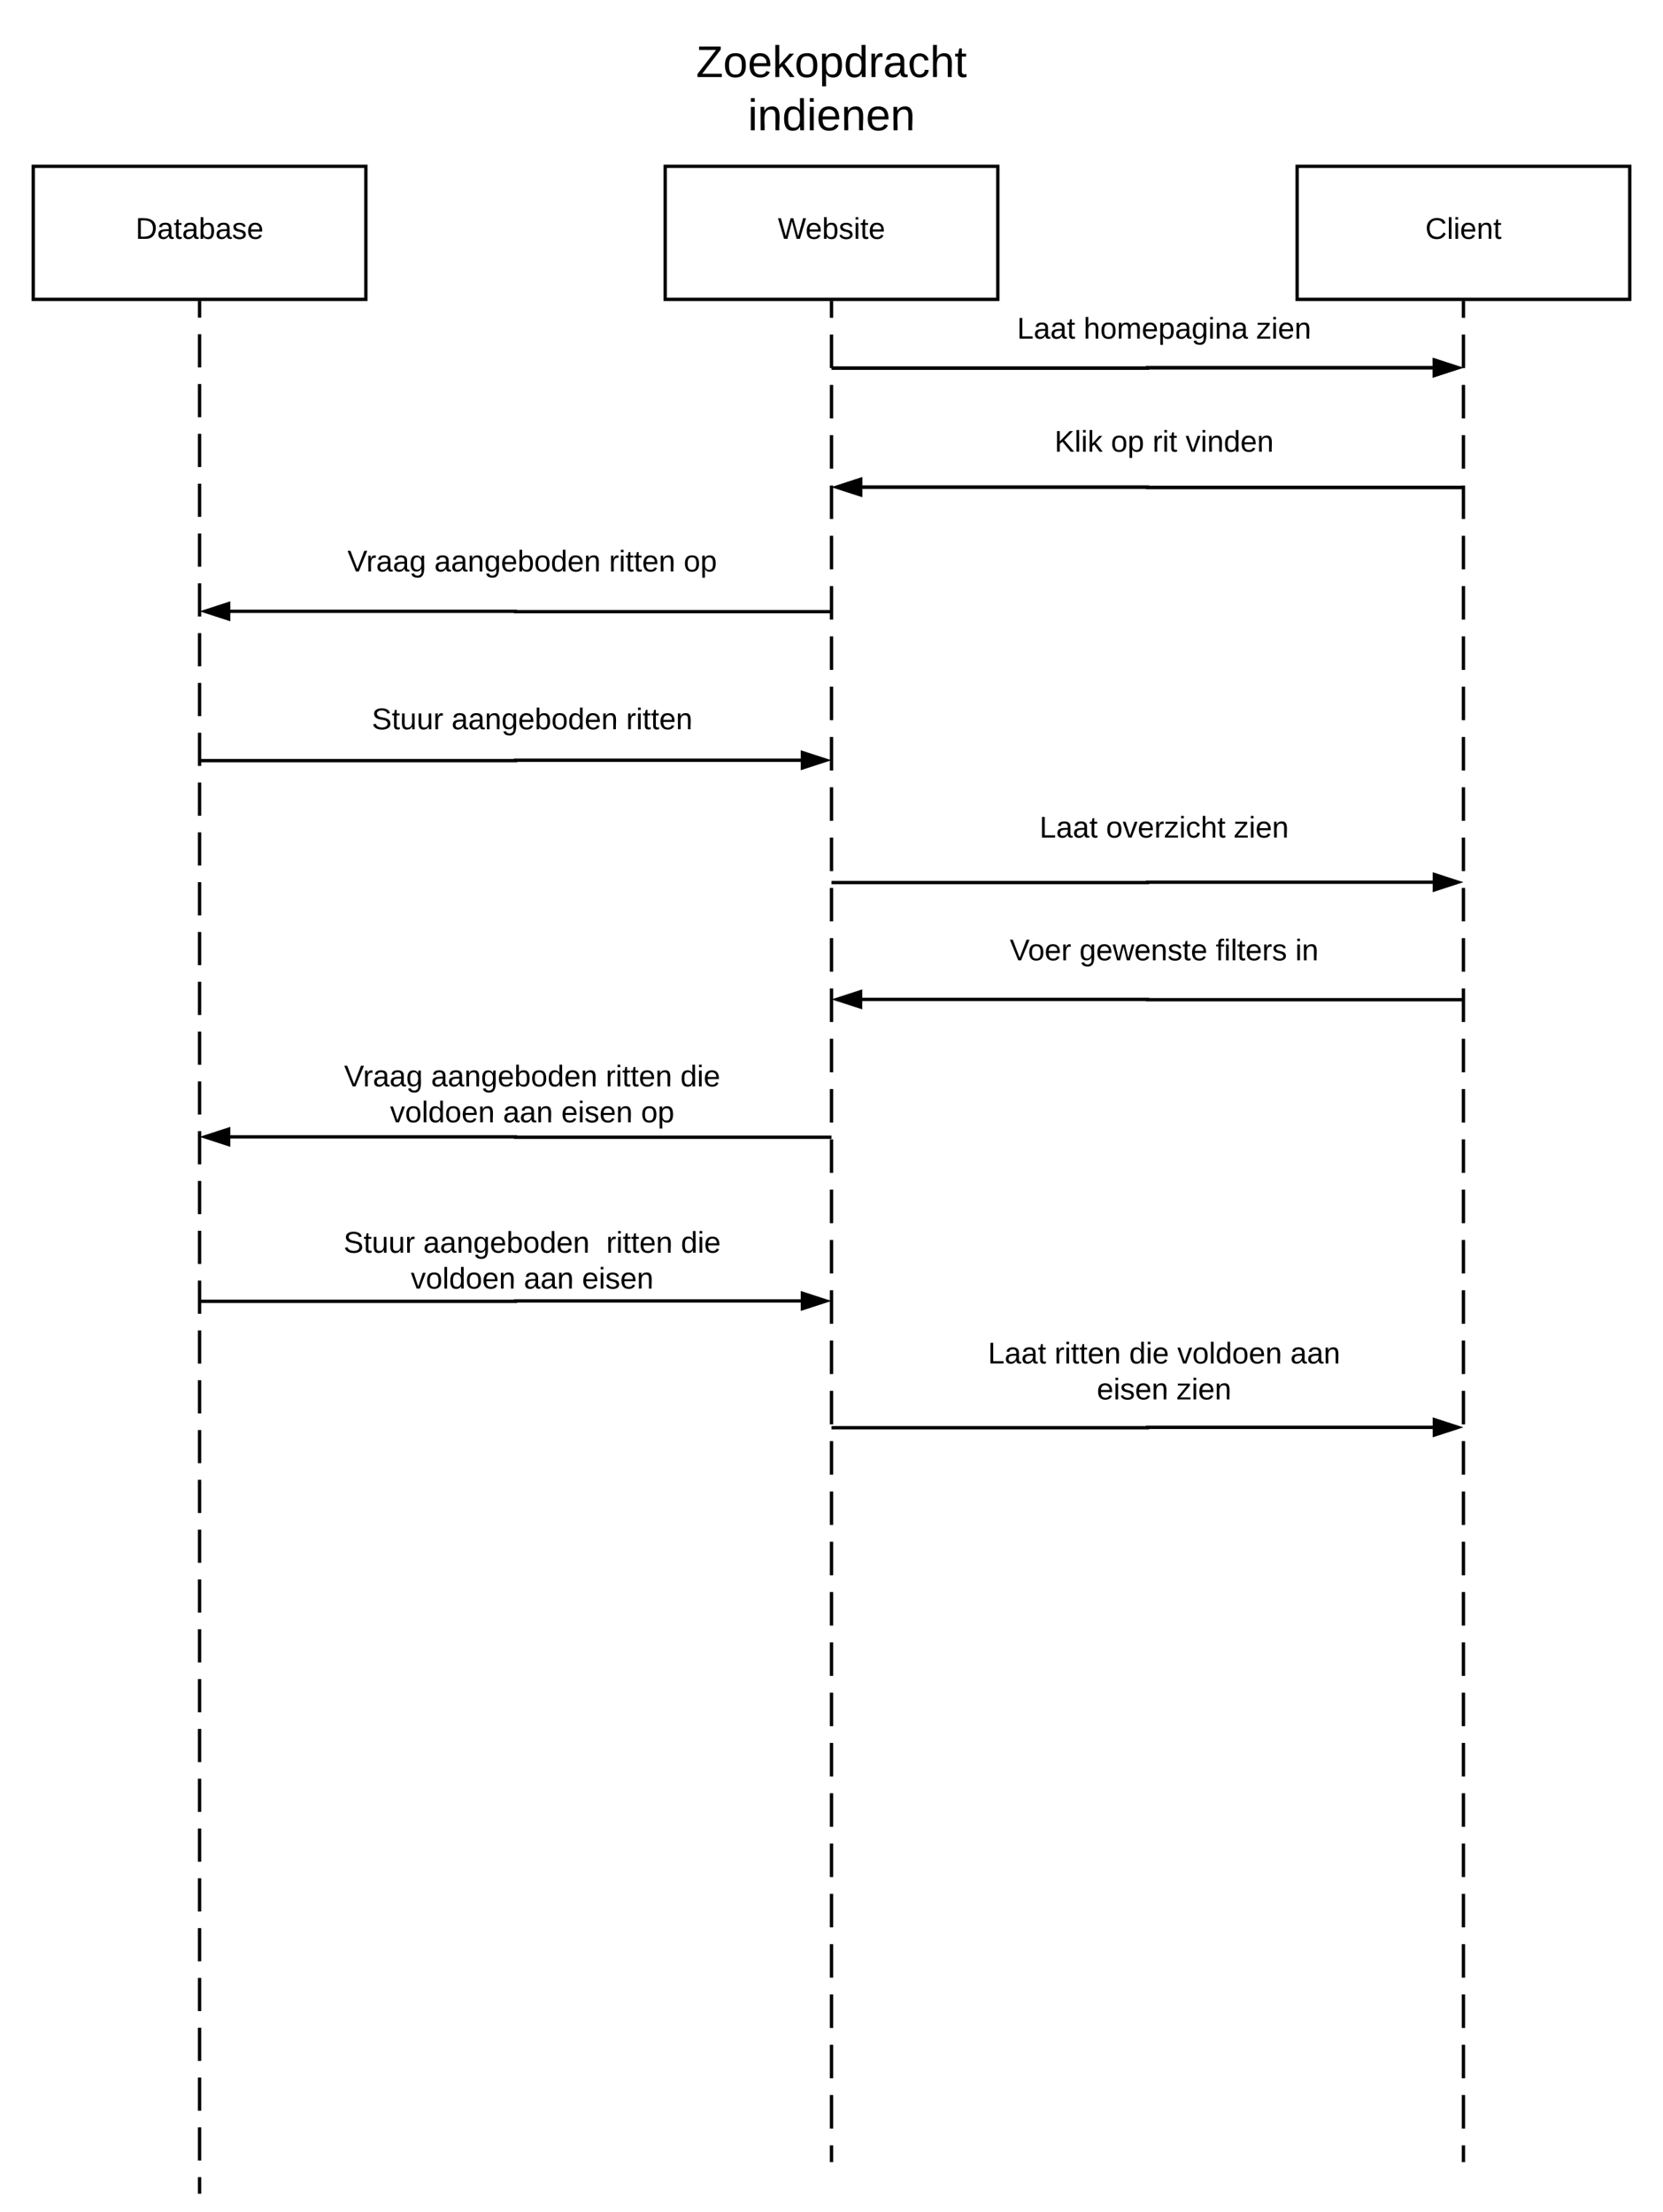 <svg xmlns="http://www.w3.org/2000/svg" xmlns:xlink="http://www.w3.org/1999/xlink" xmlns:lucid="lucid" width="1000" height="1330"><g transform="translate(-460 -60)" lucid:page-tab-id="0_0"><path d="M0 0h1760v2656H0z" fill="#fff"/><path d="M480 160h200v80H480z" stroke="#000" stroke-width="2" fill="#fff"/><use xlink:href="#a" transform="matrix(1,0,0,1,485,165) translate(56.525 38.6)"/><path d="M1240 160h200v80h-200z" stroke="#000" stroke-width="2" fill="#fff"/><use xlink:href="#b" transform="matrix(1,0,0,1,1245,165) translate(72.075 38.6)"/><path d="M1340 241v1119" fill="none"/><path d="M1340 241v10.08m0 10.08v20.16m0 10.1v20.15m0 10.08v20.16m0 10.1v20.15m0 10.1v20.15m0 10.08v20.16m0 10.08v20.16m0 10.08v20.17m0 10.08v20.17m0 10.08v20.16m0 10.1v20.16m0 10.08V614m0 10.08v20.16m0 10.08v20.17m0 10.07v20.16m0 10.08v20.17m0 10.08v20.17m0 10.08v20.16m0 10.08v20.16m0 10.08v20.17m0 10.08v20.16m0 10.07v20.16m0 10.08v20.18m0 10.08v20.16m0 10.08v20.16m0 10.08v20.17m0 10.1v20.15m0 10.08v20.16m0 10.07v20.17m0 10.08v20.16m0 10.08v20.16m0 10.08v20.16m0 10.1v20.15m0 10.1v20.15m0 10.08v20.16m0 10.08v20.16m0 10.08V1360" stroke="#000" stroke-width="2" fill="none"/><path d="M1341 241h-2v-1h2z"/><path d="M580 241v1138" fill="none"/><path d="M580 241v9.98m0 9.98v19.97m0 9.98v19.98m0 9.98v19.96m0 10v19.95m0 9.98v19.97m0 9.98v19.97m0 9.98v19.96m0 10v19.96m0 9.98v19.97m0 10v19.96m0 9.98v19.96m0 10v19.95m0 9.98v19.97m0 9.98v19.97m0 9.98v19.96m0 9.98v19.96m0 9.98v19.97m0 9.97v19.97m0 9.98v19.96m0 9.98v19.97m0 9.98v19.98m0 9.98v19.96m0 10v19.95m0 9.98v19.97m0 9.98v19.97m0 9.98v19.96m0 10v19.96m0 9.98v19.97m0 10v19.96m0 9.98v19.96m0 10v19.95m0 9.98v19.97m0 9.98v19.97m0 9.98v19.96m0 9.98v19.96m0 9.98v19.97m0 9.97v19.97m0 9.98v9.98" stroke="#000" stroke-width="2" fill="none"/><path d="M581 241h-2v-1h2z"/><path d="M860 160h200v80H860z" stroke="#000" stroke-width="2" fill="#fff"/><use xlink:href="#c" transform="matrix(1,0,0,1,865,165) translate(62.725 38.6)"/><path d="M960 241v1119" fill="none"/><path d="M960 241v10.08m0 10.08v20.16m0 10.1v20.15m0 10.08v20.16m0 10.1v20.15m0 10.1v20.15m0 10.08v20.16m0 10.08v20.16m0 10.08v20.17m0 10.08v20.17m0 10.08v20.16m0 10.1v20.16m0 10.08V614m0 10.08v20.16m0 10.08v20.17m0 10.07v20.16m0 10.08v20.17m0 10.08v20.17m0 10.08v20.16m0 10.08v20.16m0 10.08v20.17m0 10.08v20.16m0 10.07v20.16m0 10.08v20.18m0 10.08v20.16m0 10.08v20.16m0 10.08v20.17m0 10.1v20.15m0 10.08v20.16m0 10.07v20.17m0 10.08v20.16m0 10.08v20.16m0 10.08v20.16m0 10.1v20.15m0 10.1v20.15m0 10.08v20.16m0 10.08v20.16m0 10.08V1360" stroke="#000" stroke-width="2" fill="none"/><path d="M961 241h-2v-1h2z"/><path d="M960 281.33h190v-.22h171.76" stroke="#000" stroke-width="2" fill="none"/><path d="M1336.76 281.1l-14.26 4.65v-9.27z" stroke="#000" stroke-width="2"/><path d="M1040 240h240v40h-240z" stroke="#000" stroke-opacity="0" stroke-width="2" fill="#fff" fill-opacity="0"/><use xlink:href="#d" transform="matrix(1,0,0,1,1045,245) translate(26.575 18.6)"/><use xlink:href="#e" transform="matrix(1,0,0,1,1045,245) translate(66.575 18.6)"/><use xlink:href="#f" transform="matrix(1,0,0,1,1045,245) translate(170.475 18.6)"/><path d="M1340 353.1h-190v-.2H978.24" stroke="#000" stroke-width="2" fill="none"/><path d="M963.24 352.9l14.26-4.65v9.27z" stroke="#000" stroke-width="2"/><path d="M1040 308h240v40h-240z" stroke="#000" stroke-opacity="0" stroke-width="2" fill="#fff" fill-opacity="0"/><use xlink:href="#g" transform="matrix(1,0,0,1,1045,313) translate(49.125 18.6)"/><use xlink:href="#h" transform="matrix(1,0,0,1,1045,313) translate(83.025 18.6)"/><use xlink:href="#i" transform="matrix(1,0,0,1,1045,313) translate(108.025 18.6)"/><use xlink:href="#j" transform="matrix(1,0,0,1,1045,313) translate(127.925 18.6)"/><path d="M1040 540h240v40h-240z" stroke="#000" stroke-opacity="0" stroke-width="2" fill="#fff" fill-opacity="0"/><use xlink:href="#d" transform="matrix(1,0,0,1,1045,545) translate(40.075 18.6)"/><use xlink:href="#k" transform="matrix(1,0,0,1,1045,545) translate(80.075 18.6)"/><use xlink:href="#f" transform="matrix(1,0,0,1,1045,545) translate(156.975 18.6)"/><path d="M1040 613.4h240v53.2h-240z" stroke="#000" stroke-opacity="0" stroke-width="2" fill="#fff" fill-opacity="0"/><path d="M1040 606.8h240V660h-240z" stroke="#000" stroke-opacity="0" stroke-width="2" fill="#fff" fill-opacity="0"/><use xlink:href="#l" transform="matrix(1,0,0,1,1045,611.8) translate(22.15 25.6)"/><use xlink:href="#m" transform="matrix(1,0,0,1,1045,611.8) translate(64.1 25.6)"/><use xlink:href="#n" transform="matrix(1,0,0,1,1045,611.8) translate(146.05 25.6)"/><use xlink:href="#o" transform="matrix(1,0,0,1,1045,611.8) translate(193.9 25.6)"/><path d="M1040 860h240v53.2h-240z" stroke="#000" stroke-opacity="0" stroke-width="2" fill="#fff" fill-opacity="0"/><use xlink:href="#d" transform="matrix(1,0,0,1,1045,865) translate(9.1 14.8)"/><use xlink:href="#p" transform="matrix(1,0,0,1,1045,865) translate(49.1 14.8)"/><use xlink:href="#q" transform="matrix(1,0,0,1,1045,865) translate(94 14.8)"/><use xlink:href="#r" transform="matrix(1,0,0,1,1045,865) translate(122.95 14.8)"/><use xlink:href="#s" transform="matrix(1,0,0,1,1045,865) translate(190.9 14.8)"/><use xlink:href="#t" transform="matrix(1,0,0,1,1045,865) translate(74.55 36.4)"/><use xlink:href="#f" transform="matrix(1,0,0,1,1045,865) translate(122.5 36.4)"/><path d="M1340 353.1h-190v-.2H978.24" stroke="#000" stroke-width="2" fill="none"/><path d="M963.24 352.9l14.26-4.65v9.27z" stroke="#000" stroke-width="2"/><path d="M960 427.78H770v-.22H598.24" stroke="#000" stroke-width="2" fill="none"/><path d="M583.24 427.56l14.26-4.64v9.27z" stroke="#000" stroke-width="2"/><path d="M660 380h240v40H660z" stroke="#000" stroke-opacity="0" stroke-width="2" fill="#fff" fill-opacity="0"/><use xlink:href="#u" transform="matrix(1,0,0,1,665,385) translate(3.9 18.6)"/><use xlink:href="#v" transform="matrix(1,0,0,1,665,385) translate(56.2 18.6)"/><use xlink:href="#p" transform="matrix(1,0,0,1,665,385) translate(161.2 18.6)"/><use xlink:href="#w" transform="matrix(1,0,0,1,665,385) translate(206.1 18.6)"/><path d="M580 517.33h190v-.22h171.76" stroke="#000" stroke-width="2" fill="none"/><path d="M956.76 517.1l-14.26 4.65v-9.27z" stroke="#000" stroke-width="2"/><path d="M960 281.33h190v-.22h171.76" stroke="#000" stroke-width="2" fill="none"/><path d="M1336.76 281.1l-14.26 4.65v-9.27z" stroke="#000" stroke-width="2"/><path d="M660 474.9h240v40H660z" stroke="#000" stroke-opacity="0" stroke-width="2" fill="#fff" fill-opacity="0"/><g><use xlink:href="#x" transform="matrix(1,0,0,1,665,479.889) translate(18.575 18.6)"/><use xlink:href="#v" transform="matrix(1,0,0,1,665,479.889) translate(66.525 18.6)"/><use xlink:href="#y" transform="matrix(1,0,0,1,665,479.889) translate(171.525 18.6)"/></g><path d="M960 590.67h190v-.23h171.76" stroke="#000" stroke-width="2" fill="none"/><path d="M1336.76 590.44l-14.26 4.64v-9.27z" stroke="#000" stroke-width="2"/><path d="M1340 661.1h-190v-.2H978.24" stroke="#000" stroke-width="2" fill="none"/><path d="M963.24 660.9l14.26-4.65v9.27z" stroke="#000" stroke-width="2"/><path d="M960 743.78H770v-.22H598.24" stroke="#000" stroke-width="2" fill="none"/><path d="M583.24 743.56l14.26-4.64v9.27z" stroke="#000" stroke-width="2"/><path d="M660 693.4h240v53.2H660z" stroke="#000" stroke-opacity="0" stroke-width="2" fill="#fff" fill-opacity="0"/><g><use xlink:href="#u" transform="matrix(1,0,0,1,665,698.4) translate(1.925 14.8)"/><use xlink:href="#v" transform="matrix(1,0,0,1,665,698.4) translate(54.225 14.8)"/><use xlink:href="#p" transform="matrix(1,0,0,1,665,698.4) translate(159.225 14.8)"/><use xlink:href="#z" transform="matrix(1,0,0,1,665,698.4) translate(204.125 14.8)"/><use xlink:href="#r" transform="matrix(1,0,0,1,665,698.4) translate(29.55 36.4)"/><use xlink:href="#A" transform="matrix(1,0,0,1,665,698.4) translate(97.5 36.4)"/><use xlink:href="#t" transform="matrix(1,0,0,1,665,698.4) translate(132.5 36.4)"/><use xlink:href="#w" transform="matrix(1,0,0,1,665,698.4) translate(180.45 36.4)"/></g><path d="M580 842.44h190v-.22h171.76" stroke="#000" stroke-width="2" fill="none"/><path d="M956.76 842.22l-14.26 4.64v-9.27z" stroke="#000" stroke-width="2"/><path d="M660 793.4h240v53.2H660z" stroke="#000" stroke-opacity="0" stroke-width="2" fill="#fff" fill-opacity="0"/><g><use xlink:href="#B" transform="matrix(1,0,0,1,665,798.4) translate(1.6 14.8)"/><use xlink:href="#C" transform="matrix(1,0,0,1,665,798.4) translate(49.55 14.8)"/><use xlink:href="#D" transform="matrix(1,0,0,1,665,798.4) translate(159.55 14.8)"/><use xlink:href="#E" transform="matrix(1,0,0,1,665,798.4) translate(204.45 14.8)"/><use xlink:href="#F" transform="matrix(1,0,0,1,665,798.4) translate(42.05 36.4)"/><use xlink:href="#G" transform="matrix(1,0,0,1,665,798.4) translate(110 36.4)"/><use xlink:href="#H" transform="matrix(1,0,0,1,665,798.4) translate(145 36.4)"/></g><path d="M960 918.44h190v-.22h171.76" stroke="#000" stroke-width="2" fill="none"/><path d="M1336.76 918.22l-14.26 4.64v-9.28z" stroke="#000" stroke-width="2"/><path d="M840 80h240v74H840z" stroke="#000" stroke-opacity="0" stroke-width="2" fill="#fff" fill-opacity="0"/><g><use xlink:href="#I" transform="matrix(1,0,0,1,845,85) translate(33.593 21.333)"/><use xlink:href="#J" transform="matrix(1,0,0,1,845,85) translate(64.704 53.333)"/></g><defs><path d="M30-248c118-7 216 8 213 122C240-48 200 0 122 0H30v-248zM63-27c89 8 146-16 146-99s-60-101-146-95v194" id="K"/><path d="M141-36C126-15 110 5 73 4 37 3 15-17 15-53c-1-64 63-63 125-63 3-35-9-54-41-54-24 1-41 7-42 31l-33-3c5-37 33-52 76-52 45 0 72 20 72 64v82c-1 20 7 32 28 27v20c-31 9-61-2-59-35zM48-53c0 20 12 33 32 33 41-3 63-29 60-74-43 2-92-5-92 41" id="L"/><path d="M59-47c-2 24 18 29 38 22v24C64 9 27 4 27-40v-127H5v-23h24l9-43h21v43h35v23H59v120" id="M"/><path d="M115-194c53 0 69 39 70 98 0 66-23 100-70 100C84 3 66-7 56-30L54 0H23l1-261h32v101c10-23 28-34 59-34zm-8 174c40 0 45-34 45-75 0-40-5-75-45-74-42 0-51 32-51 76 0 43 10 73 51 73" id="N"/><path d="M135-143c-3-34-86-38-87 0 15 53 115 12 119 90S17 21 10-45l28-5c4 36 97 45 98 0-10-56-113-15-118-90-4-57 82-63 122-42 12 7 21 19 24 35" id="O"/><path d="M100-194c63 0 86 42 84 106H49c0 40 14 67 53 68 26 1 43-12 49-29l28 8c-11 28-37 45-77 45C44 4 14-33 15-96c1-61 26-98 85-98zm52 81c6-60-76-77-97-28-3 7-6 17-6 28h103" id="P"/><g id="a"><use transform="matrix(0.05,0,0,0.05,0,0)" xlink:href="#K"/><use transform="matrix(0.05,0,0,0.05,12.95,0)" xlink:href="#L"/><use transform="matrix(0.05,0,0,0.05,22.95,0)" xlink:href="#M"/><use transform="matrix(0.05,0,0,0.05,27.95,0)" xlink:href="#L"/><use transform="matrix(0.05,0,0,0.05,37.95,0)" xlink:href="#N"/><use transform="matrix(0.05,0,0,0.05,47.95,0)" xlink:href="#L"/><use transform="matrix(0.05,0,0,0.05,57.95,0)" xlink:href="#O"/><use transform="matrix(0.05,0,0,0.05,66.95,0)" xlink:href="#P"/></g><path d="M212-179c-10-28-35-45-73-45-59 0-87 40-87 99 0 60 29 101 89 101 43 0 62-24 78-52l27 14C228-24 195 4 139 4 59 4 22-46 18-125c-6-104 99-153 187-111 19 9 31 26 39 46" id="Q"/><path d="M24 0v-261h32V0H24" id="R"/><path d="M24-231v-30h32v30H24zM24 0v-190h32V0H24" id="S"/><path d="M117-194c89-4 53 116 60 194h-32v-121c0-31-8-49-39-48C34-167 62-67 57 0H25l-1-190h30c1 10-1 24 2 32 11-22 29-35 61-36" id="T"/><g id="b"><use transform="matrix(0.05,0,0,0.05,0,0)" xlink:href="#Q"/><use transform="matrix(0.05,0,0,0.05,12.95,0)" xlink:href="#R"/><use transform="matrix(0.05,0,0,0.05,16.9,0)" xlink:href="#S"/><use transform="matrix(0.05,0,0,0.05,20.85,0)" xlink:href="#P"/><use transform="matrix(0.05,0,0,0.05,30.85,0)" xlink:href="#T"/><use transform="matrix(0.05,0,0,0.05,40.85,0)" xlink:href="#M"/></g><path d="M266 0h-40l-56-210L115 0H75L2-248h35L96-30l15-64 43-154h32l59 218 59-218h35" id="U"/><g id="c"><use transform="matrix(0.05,0,0,0.05,0,0)" xlink:href="#U"/><use transform="matrix(0.05,0,0,0.05,16.6,0)" xlink:href="#P"/><use transform="matrix(0.05,0,0,0.05,26.6,0)" xlink:href="#N"/><use transform="matrix(0.05,0,0,0.05,36.6,0)" xlink:href="#O"/><use transform="matrix(0.05,0,0,0.05,45.6,0)" xlink:href="#S"/><use transform="matrix(0.05,0,0,0.05,49.55,0)" xlink:href="#M"/><use transform="matrix(0.05,0,0,0.05,54.55,0)" xlink:href="#P"/></g><path d="M30 0v-248h33v221h125V0H30" id="V"/><g id="d"><use transform="matrix(0.05,0,0,0.05,0,0)" xlink:href="#V"/><use transform="matrix(0.05,0,0,0.05,10,0)" xlink:href="#L"/><use transform="matrix(0.05,0,0,0.05,20,0)" xlink:href="#L"/><use transform="matrix(0.05,0,0,0.05,30,0)" xlink:href="#M"/></g><path d="M106-169C34-169 62-67 57 0H25v-261h32l-1 103c12-21 28-36 61-36 89 0 53 116 60 194h-32v-121c2-32-8-49-39-48" id="W"/><path d="M100-194c62-1 85 37 85 99 1 63-27 99-86 99S16-35 15-95c0-66 28-99 85-99zM99-20c44 1 53-31 53-75 0-43-8-75-51-75s-53 32-53 75 10 74 51 75" id="X"/><path d="M210-169c-67 3-38 105-44 169h-31v-121c0-29-5-50-35-48C34-165 62-65 56 0H25l-1-190h30c1 10-1 24 2 32 10-44 99-50 107 0 11-21 27-35 58-36 85-2 47 119 55 194h-31v-121c0-29-5-49-35-48" id="Y"/><path d="M115-194c55 1 70 41 70 98S169 2 115 4C84 4 66-9 55-30l1 105H24l-1-265h31l2 30c10-21 28-34 59-34zm-8 174c40 0 45-34 45-75s-6-73-45-74c-42 0-51 32-51 76 0 43 10 73 51 73" id="Z"/><path d="M177-190C167-65 218 103 67 71c-23-6-38-20-44-43l32-5c15 47 100 32 89-28v-30C133-14 115 1 83 1 29 1 15-40 15-95c0-56 16-97 71-98 29-1 48 16 59 35 1-10 0-23 2-32h30zM94-22c36 0 50-32 50-73 0-42-14-75-50-75-39 0-46 34-46 75s6 73 46 73" id="aa"/><g id="e"><use transform="matrix(0.05,0,0,0.05,0,0)" xlink:href="#W"/><use transform="matrix(0.05,0,0,0.05,10,0)" xlink:href="#X"/><use transform="matrix(0.05,0,0,0.05,20,0)" xlink:href="#Y"/><use transform="matrix(0.05,0,0,0.05,34.95,0)" xlink:href="#P"/><use transform="matrix(0.05,0,0,0.05,44.95,0)" xlink:href="#Z"/><use transform="matrix(0.05,0,0,0.05,54.95,0)" xlink:href="#L"/><use transform="matrix(0.05,0,0,0.05,64.95,0)" xlink:href="#aa"/><use transform="matrix(0.05,0,0,0.05,74.95,0)" xlink:href="#S"/><use transform="matrix(0.05,0,0,0.05,78.9,0)" xlink:href="#T"/><use transform="matrix(0.05,0,0,0.05,88.9,0)" xlink:href="#L"/></g><path d="M9 0v-24l116-142H16v-24h144v24L44-24h123V0H9" id="ab"/><g id="f"><use transform="matrix(0.05,0,0,0.05,0,0)" xlink:href="#ab"/><use transform="matrix(0.05,0,0,0.05,9,0)" xlink:href="#S"/><use transform="matrix(0.05,0,0,0.05,12.95,0)" xlink:href="#P"/><use transform="matrix(0.05,0,0,0.05,22.95,0)" xlink:href="#T"/></g><path d="M194 0L95-120 63-95V0H30v-248h33v124l119-124h40L117-140 236 0h-42" id="ac"/><path d="M143 0L79-87 56-68V0H24v-261h32v163l83-92h37l-77 82L181 0h-38" id="ad"/><g id="g"><use transform="matrix(0.05,0,0,0.05,0,0)" xlink:href="#ac"/><use transform="matrix(0.05,0,0,0.05,12,0)" xlink:href="#R"/><use transform="matrix(0.05,0,0,0.05,15.95,0)" xlink:href="#S"/><use transform="matrix(0.05,0,0,0.05,19.9,0)" xlink:href="#ad"/></g><g id="h"><use transform="matrix(0.05,0,0,0.05,0,0)" xlink:href="#X"/><use transform="matrix(0.05,0,0,0.05,10,0)" xlink:href="#Z"/></g><path d="M114-163C36-179 61-72 57 0H25l-1-190h30c1 12-1 29 2 39 6-27 23-49 58-41v29" id="ae"/><g id="i"><use transform="matrix(0.05,0,0,0.05,0,0)" xlink:href="#ae"/><use transform="matrix(0.05,0,0,0.05,5.95,0)" xlink:href="#S"/><use transform="matrix(0.05,0,0,0.05,9.9,0)" xlink:href="#M"/></g><path d="M108 0H70L1-190h34L89-25l56-165h34" id="af"/><path d="M85-194c31 0 48 13 60 33l-1-100h32l1 261h-30c-2-10 0-23-3-31C134-8 116 4 85 4 32 4 16-35 15-94c0-66 23-100 70-100zm9 24c-40 0-46 34-46 75 0 40 6 74 45 74 42 0 51-32 51-76 0-42-9-74-50-73" id="ag"/><g id="j"><use transform="matrix(0.05,0,0,0.05,0,0)" xlink:href="#af"/><use transform="matrix(0.05,0,0,0.05,9,0)" xlink:href="#S"/><use transform="matrix(0.05,0,0,0.05,12.95,0)" xlink:href="#T"/><use transform="matrix(0.05,0,0,0.05,22.95,0)" xlink:href="#ag"/><use transform="matrix(0.05,0,0,0.05,32.95,0)" xlink:href="#P"/><use transform="matrix(0.05,0,0,0.05,42.95,0)" xlink:href="#T"/></g><path d="M96-169c-40 0-48 33-48 73s9 75 48 75c24 0 41-14 43-38l32 2c-6 37-31 61-74 61-59 0-76-41-82-99-10-93 101-131 147-64 4 7 5 14 7 22l-32 3c-4-21-16-35-41-35" id="ah"/><g id="k"><use transform="matrix(0.05,0,0,0.05,0,0)" xlink:href="#X"/><use transform="matrix(0.05,0,0,0.05,10,0)" xlink:href="#af"/><use transform="matrix(0.05,0,0,0.05,19,0)" xlink:href="#P"/><use transform="matrix(0.05,0,0,0.05,29,0)" xlink:href="#ae"/><use transform="matrix(0.05,0,0,0.05,34.95,0)" xlink:href="#ab"/><use transform="matrix(0.05,0,0,0.05,43.95,0)" xlink:href="#S"/><use transform="matrix(0.05,0,0,0.05,47.9,0)" xlink:href="#ah"/><use transform="matrix(0.05,0,0,0.05,56.9,0)" xlink:href="#W"/><use transform="matrix(0.05,0,0,0.05,66.9,0)" xlink:href="#M"/></g><path d="M137 0h-34L2-248h35l83 218 83-218h36" id="ai"/><g id="l"><use transform="matrix(0.05,0,0,0.05,0,0)" xlink:href="#ai"/><use transform="matrix(0.05,0,0,0.05,11,0)" xlink:href="#X"/><use transform="matrix(0.05,0,0,0.05,21,0)" xlink:href="#P"/><use transform="matrix(0.05,0,0,0.05,31,0)" xlink:href="#ae"/></g><path d="M206 0h-36l-40-164L89 0H53L-1-190h32L70-26l43-164h34l41 164 42-164h31" id="aj"/><g id="m"><use transform="matrix(0.05,0,0,0.05,0,0)" xlink:href="#aa"/><use transform="matrix(0.05,0,0,0.05,10,0)" xlink:href="#P"/><use transform="matrix(0.05,0,0,0.05,20,0)" xlink:href="#aj"/><use transform="matrix(0.05,0,0,0.05,32.95,0)" xlink:href="#P"/><use transform="matrix(0.05,0,0,0.05,42.95,0)" xlink:href="#T"/><use transform="matrix(0.05,0,0,0.05,52.95,0)" xlink:href="#O"/><use transform="matrix(0.05,0,0,0.05,61.95,0)" xlink:href="#M"/><use transform="matrix(0.05,0,0,0.05,66.95,0)" xlink:href="#P"/></g><path d="M101-234c-31-9-42 10-38 44h38v23H63V0H32v-167H5v-23h27c-7-52 17-82 69-68v24" id="ak"/><g id="n"><use transform="matrix(0.05,0,0,0.05,0,0)" xlink:href="#ak"/><use transform="matrix(0.05,0,0,0.05,5,0)" xlink:href="#S"/><use transform="matrix(0.05,0,0,0.05,8.95,0)" xlink:href="#R"/><use transform="matrix(0.05,0,0,0.05,12.9,0)" xlink:href="#M"/><use transform="matrix(0.05,0,0,0.05,17.9,0)" xlink:href="#P"/><use transform="matrix(0.05,0,0,0.05,27.9,0)" xlink:href="#ae"/><use transform="matrix(0.05,0,0,0.05,33.85,0)" xlink:href="#O"/></g><g id="o"><use transform="matrix(0.05,0,0,0.05,0,0)" xlink:href="#S"/><use transform="matrix(0.05,0,0,0.05,3.95,0)" xlink:href="#T"/></g><g id="p"><use transform="matrix(0.05,0,0,0.05,0,0)" xlink:href="#ae"/><use transform="matrix(0.05,0,0,0.05,5.95,0)" xlink:href="#S"/><use transform="matrix(0.05,0,0,0.05,9.9,0)" xlink:href="#M"/><use transform="matrix(0.05,0,0,0.05,14.9,0)" xlink:href="#M"/><use transform="matrix(0.05,0,0,0.05,19.9,0)" xlink:href="#P"/><use transform="matrix(0.05,0,0,0.05,29.9,0)" xlink:href="#T"/></g><g id="q"><use transform="matrix(0.05,0,0,0.05,0,0)" xlink:href="#ag"/><use transform="matrix(0.05,0,0,0.05,10,0)" xlink:href="#S"/><use transform="matrix(0.05,0,0,0.05,13.95,0)" xlink:href="#P"/></g><g id="r"><use transform="matrix(0.05,0,0,0.05,0,0)" xlink:href="#af"/><use transform="matrix(0.05,0,0,0.05,9,0)" xlink:href="#X"/><use transform="matrix(0.05,0,0,0.05,19,0)" xlink:href="#R"/><use transform="matrix(0.05,0,0,0.05,22.95,0)" xlink:href="#ag"/><use transform="matrix(0.05,0,0,0.05,32.95,0)" xlink:href="#X"/><use transform="matrix(0.05,0,0,0.05,42.95,0)" xlink:href="#P"/><use transform="matrix(0.05,0,0,0.05,52.95,0)" xlink:href="#T"/></g><g id="s"><use transform="matrix(0.05,0,0,0.05,0,0)" xlink:href="#L"/><use transform="matrix(0.05,0,0,0.05,10,0)" xlink:href="#L"/><use transform="matrix(0.05,0,0,0.05,20,0)" xlink:href="#T"/></g><g id="t"><use transform="matrix(0.05,0,0,0.05,0,0)" xlink:href="#P"/><use transform="matrix(0.05,0,0,0.05,10,0)" xlink:href="#S"/><use transform="matrix(0.05,0,0,0.05,13.95,0)" xlink:href="#O"/><use transform="matrix(0.05,0,0,0.05,22.95,0)" xlink:href="#P"/><use transform="matrix(0.05,0,0,0.05,32.95,0)" xlink:href="#T"/></g><g id="u"><use transform="matrix(0.05,0,0,0.05,0,0)" xlink:href="#ai"/><use transform="matrix(0.05,0,0,0.05,11.35,0)" xlink:href="#ae"/><use transform="matrix(0.05,0,0,0.05,17.3,0)" xlink:href="#L"/><use transform="matrix(0.05,0,0,0.05,27.3,0)" xlink:href="#L"/><use transform="matrix(0.05,0,0,0.05,37.3,0)" xlink:href="#aa"/></g><g id="v"><use transform="matrix(0.05,0,0,0.05,0,0)" xlink:href="#L"/><use transform="matrix(0.05,0,0,0.05,10,0)" xlink:href="#L"/><use transform="matrix(0.05,0,0,0.05,20,0)" xlink:href="#T"/><use transform="matrix(0.05,0,0,0.05,30,0)" xlink:href="#aa"/><use transform="matrix(0.05,0,0,0.05,40,0)" xlink:href="#P"/><use transform="matrix(0.05,0,0,0.05,50,0)" xlink:href="#N"/><use transform="matrix(0.05,0,0,0.05,60,0)" xlink:href="#X"/><use transform="matrix(0.05,0,0,0.05,70,0)" xlink:href="#ag"/><use transform="matrix(0.05,0,0,0.05,80,0)" xlink:href="#P"/><use transform="matrix(0.05,0,0,0.05,90,0)" xlink:href="#T"/></g><g id="w"><use transform="matrix(0.05,0,0,0.05,0,0)" xlink:href="#X"/><use transform="matrix(0.05,0,0,0.05,10,0)" xlink:href="#Z"/></g><path d="M185-189c-5-48-123-54-124 2 14 75 158 14 163 119 3 78-121 87-175 55-17-10-28-26-33-46l33-7c5 56 141 63 141-1 0-78-155-14-162-118-5-82 145-84 179-34 5 7 8 16 11 25" id="al"/><path d="M84 4C-5 8 30-112 23-190h32v120c0 31 7 50 39 49 72-2 45-101 50-169h31l1 190h-30c-1-10 1-25-2-33-11 22-28 36-60 37" id="am"/><g id="x"><use transform="matrix(0.05,0,0,0.05,0,0)" xlink:href="#al"/><use transform="matrix(0.05,0,0,0.05,12,0)" xlink:href="#M"/><use transform="matrix(0.05,0,0,0.05,17,0)" xlink:href="#am"/><use transform="matrix(0.05,0,0,0.05,27,0)" xlink:href="#am"/><use transform="matrix(0.05,0,0,0.05,37,0)" xlink:href="#ae"/></g><g id="y"><use transform="matrix(0.05,0,0,0.05,0,0)" xlink:href="#ae"/><use transform="matrix(0.05,0,0,0.05,5.95,0)" xlink:href="#S"/><use transform="matrix(0.05,0,0,0.05,9.9,0)" xlink:href="#M"/><use transform="matrix(0.05,0,0,0.05,14.9,0)" xlink:href="#M"/><use transform="matrix(0.05,0,0,0.05,19.9,0)" xlink:href="#P"/><use transform="matrix(0.05,0,0,0.05,29.9,0)" xlink:href="#T"/></g><g id="z"><use transform="matrix(0.05,0,0,0.05,0,0)" xlink:href="#ag"/><use transform="matrix(0.05,0,0,0.05,10,0)" xlink:href="#S"/><use transform="matrix(0.05,0,0,0.05,13.95,0)" xlink:href="#P"/></g><g id="A"><use transform="matrix(0.05,0,0,0.05,0,0)" xlink:href="#L"/><use transform="matrix(0.05,0,0,0.05,10,0)" xlink:href="#L"/><use transform="matrix(0.05,0,0,0.05,20,0)" xlink:href="#T"/></g><g id="B"><use transform="matrix(0.05,0,0,0.05,0,0)" xlink:href="#al"/><use transform="matrix(0.05,0,0,0.05,12,0)" xlink:href="#M"/><use transform="matrix(0.05,0,0,0.05,17,0)" xlink:href="#am"/><use transform="matrix(0.05,0,0,0.05,27,0)" xlink:href="#am"/><use transform="matrix(0.05,0,0,0.05,37,0)" xlink:href="#ae"/></g><g id="C"><use transform="matrix(0.05,0,0,0.05,0,0)" xlink:href="#L"/><use transform="matrix(0.05,0,0,0.05,10,0)" xlink:href="#L"/><use transform="matrix(0.05,0,0,0.05,20,0)" xlink:href="#T"/><use transform="matrix(0.05,0,0,0.05,30,0)" xlink:href="#aa"/><use transform="matrix(0.05,0,0,0.05,40,0)" xlink:href="#P"/><use transform="matrix(0.05,0,0,0.05,50,0)" xlink:href="#N"/><use transform="matrix(0.05,0,0,0.05,60,0)" xlink:href="#X"/><use transform="matrix(0.05,0,0,0.05,70,0)" xlink:href="#ag"/><use transform="matrix(0.05,0,0,0.05,80,0)" xlink:href="#P"/><use transform="matrix(0.05,0,0,0.05,90,0)" xlink:href="#T"/></g><g id="D"><use transform="matrix(0.05,0,0,0.05,0,0)" xlink:href="#ae"/><use transform="matrix(0.05,0,0,0.05,5.95,0)" xlink:href="#S"/><use transform="matrix(0.05,0,0,0.05,9.9,0)" xlink:href="#M"/><use transform="matrix(0.05,0,0,0.05,14.9,0)" xlink:href="#M"/><use transform="matrix(0.05,0,0,0.05,19.9,0)" xlink:href="#P"/><use transform="matrix(0.05,0,0,0.05,29.9,0)" xlink:href="#T"/></g><g id="E"><use transform="matrix(0.05,0,0,0.05,0,0)" xlink:href="#ag"/><use transform="matrix(0.05,0,0,0.05,10,0)" xlink:href="#S"/><use transform="matrix(0.05,0,0,0.05,13.95,0)" xlink:href="#P"/></g><g id="F"><use transform="matrix(0.05,0,0,0.05,0,0)" xlink:href="#af"/><use transform="matrix(0.05,0,0,0.05,9,0)" xlink:href="#X"/><use transform="matrix(0.05,0,0,0.05,19,0)" xlink:href="#R"/><use transform="matrix(0.05,0,0,0.05,22.95,0)" xlink:href="#ag"/><use transform="matrix(0.05,0,0,0.05,32.95,0)" xlink:href="#X"/><use transform="matrix(0.05,0,0,0.05,42.95,0)" xlink:href="#P"/><use transform="matrix(0.05,0,0,0.05,52.95,0)" xlink:href="#T"/></g><g id="G"><use transform="matrix(0.05,0,0,0.05,0,0)" xlink:href="#L"/><use transform="matrix(0.05,0,0,0.05,10,0)" xlink:href="#L"/><use transform="matrix(0.05,0,0,0.05,20,0)" xlink:href="#T"/></g><g id="H"><use transform="matrix(0.05,0,0,0.05,0,0)" xlink:href="#P"/><use transform="matrix(0.05,0,0,0.05,10,0)" xlink:href="#S"/><use transform="matrix(0.05,0,0,0.05,13.95,0)" xlink:href="#O"/><use transform="matrix(0.05,0,0,0.05,22.95,0)" xlink:href="#P"/><use transform="matrix(0.05,0,0,0.05,32.95,0)" xlink:href="#T"/></g><path d="M209 0H11v-25l151-195H24v-28h176v25L50-27h159V0" id="an"/><g id="I"><use transform="matrix(0.074,0,0,0.074,0,0)" xlink:href="#an"/><use transform="matrix(0.074,0,0,0.074,16.222,0)" xlink:href="#X"/><use transform="matrix(0.074,0,0,0.074,31.037,0)" xlink:href="#P"/><use transform="matrix(0.074,0,0,0.074,45.852,0)" xlink:href="#ad"/><use transform="matrix(0.074,0,0,0.074,59.185,0)" xlink:href="#X"/><use transform="matrix(0.074,0,0,0.074,74,0)" xlink:href="#Z"/><use transform="matrix(0.074,0,0,0.074,88.815,0)" xlink:href="#ag"/><use transform="matrix(0.074,0,0,0.074,103.63,0)" xlink:href="#ae"/><use transform="matrix(0.074,0,0,0.074,112.444,0)" xlink:href="#L"/><use transform="matrix(0.074,0,0,0.074,127.259,0)" xlink:href="#ah"/><use transform="matrix(0.074,0,0,0.074,140.593,0)" xlink:href="#W"/><use transform="matrix(0.074,0,0,0.074,155.407,0)" xlink:href="#M"/></g><g id="J"><use transform="matrix(0.074,0,0,0.074,0,0)" xlink:href="#S"/><use transform="matrix(0.074,0,0,0.074,5.852,0)" xlink:href="#T"/><use transform="matrix(0.074,0,0,0.074,20.667,0)" xlink:href="#ag"/><use transform="matrix(0.074,0,0,0.074,35.481,0)" xlink:href="#S"/><use transform="matrix(0.074,0,0,0.074,41.333,0)" xlink:href="#P"/><use transform="matrix(0.074,0,0,0.074,56.148,0)" xlink:href="#T"/><use transform="matrix(0.074,0,0,0.074,70.963,0)" xlink:href="#P"/><use transform="matrix(0.074,0,0,0.074,85.778,0)" xlink:href="#T"/></g></defs></g></svg>